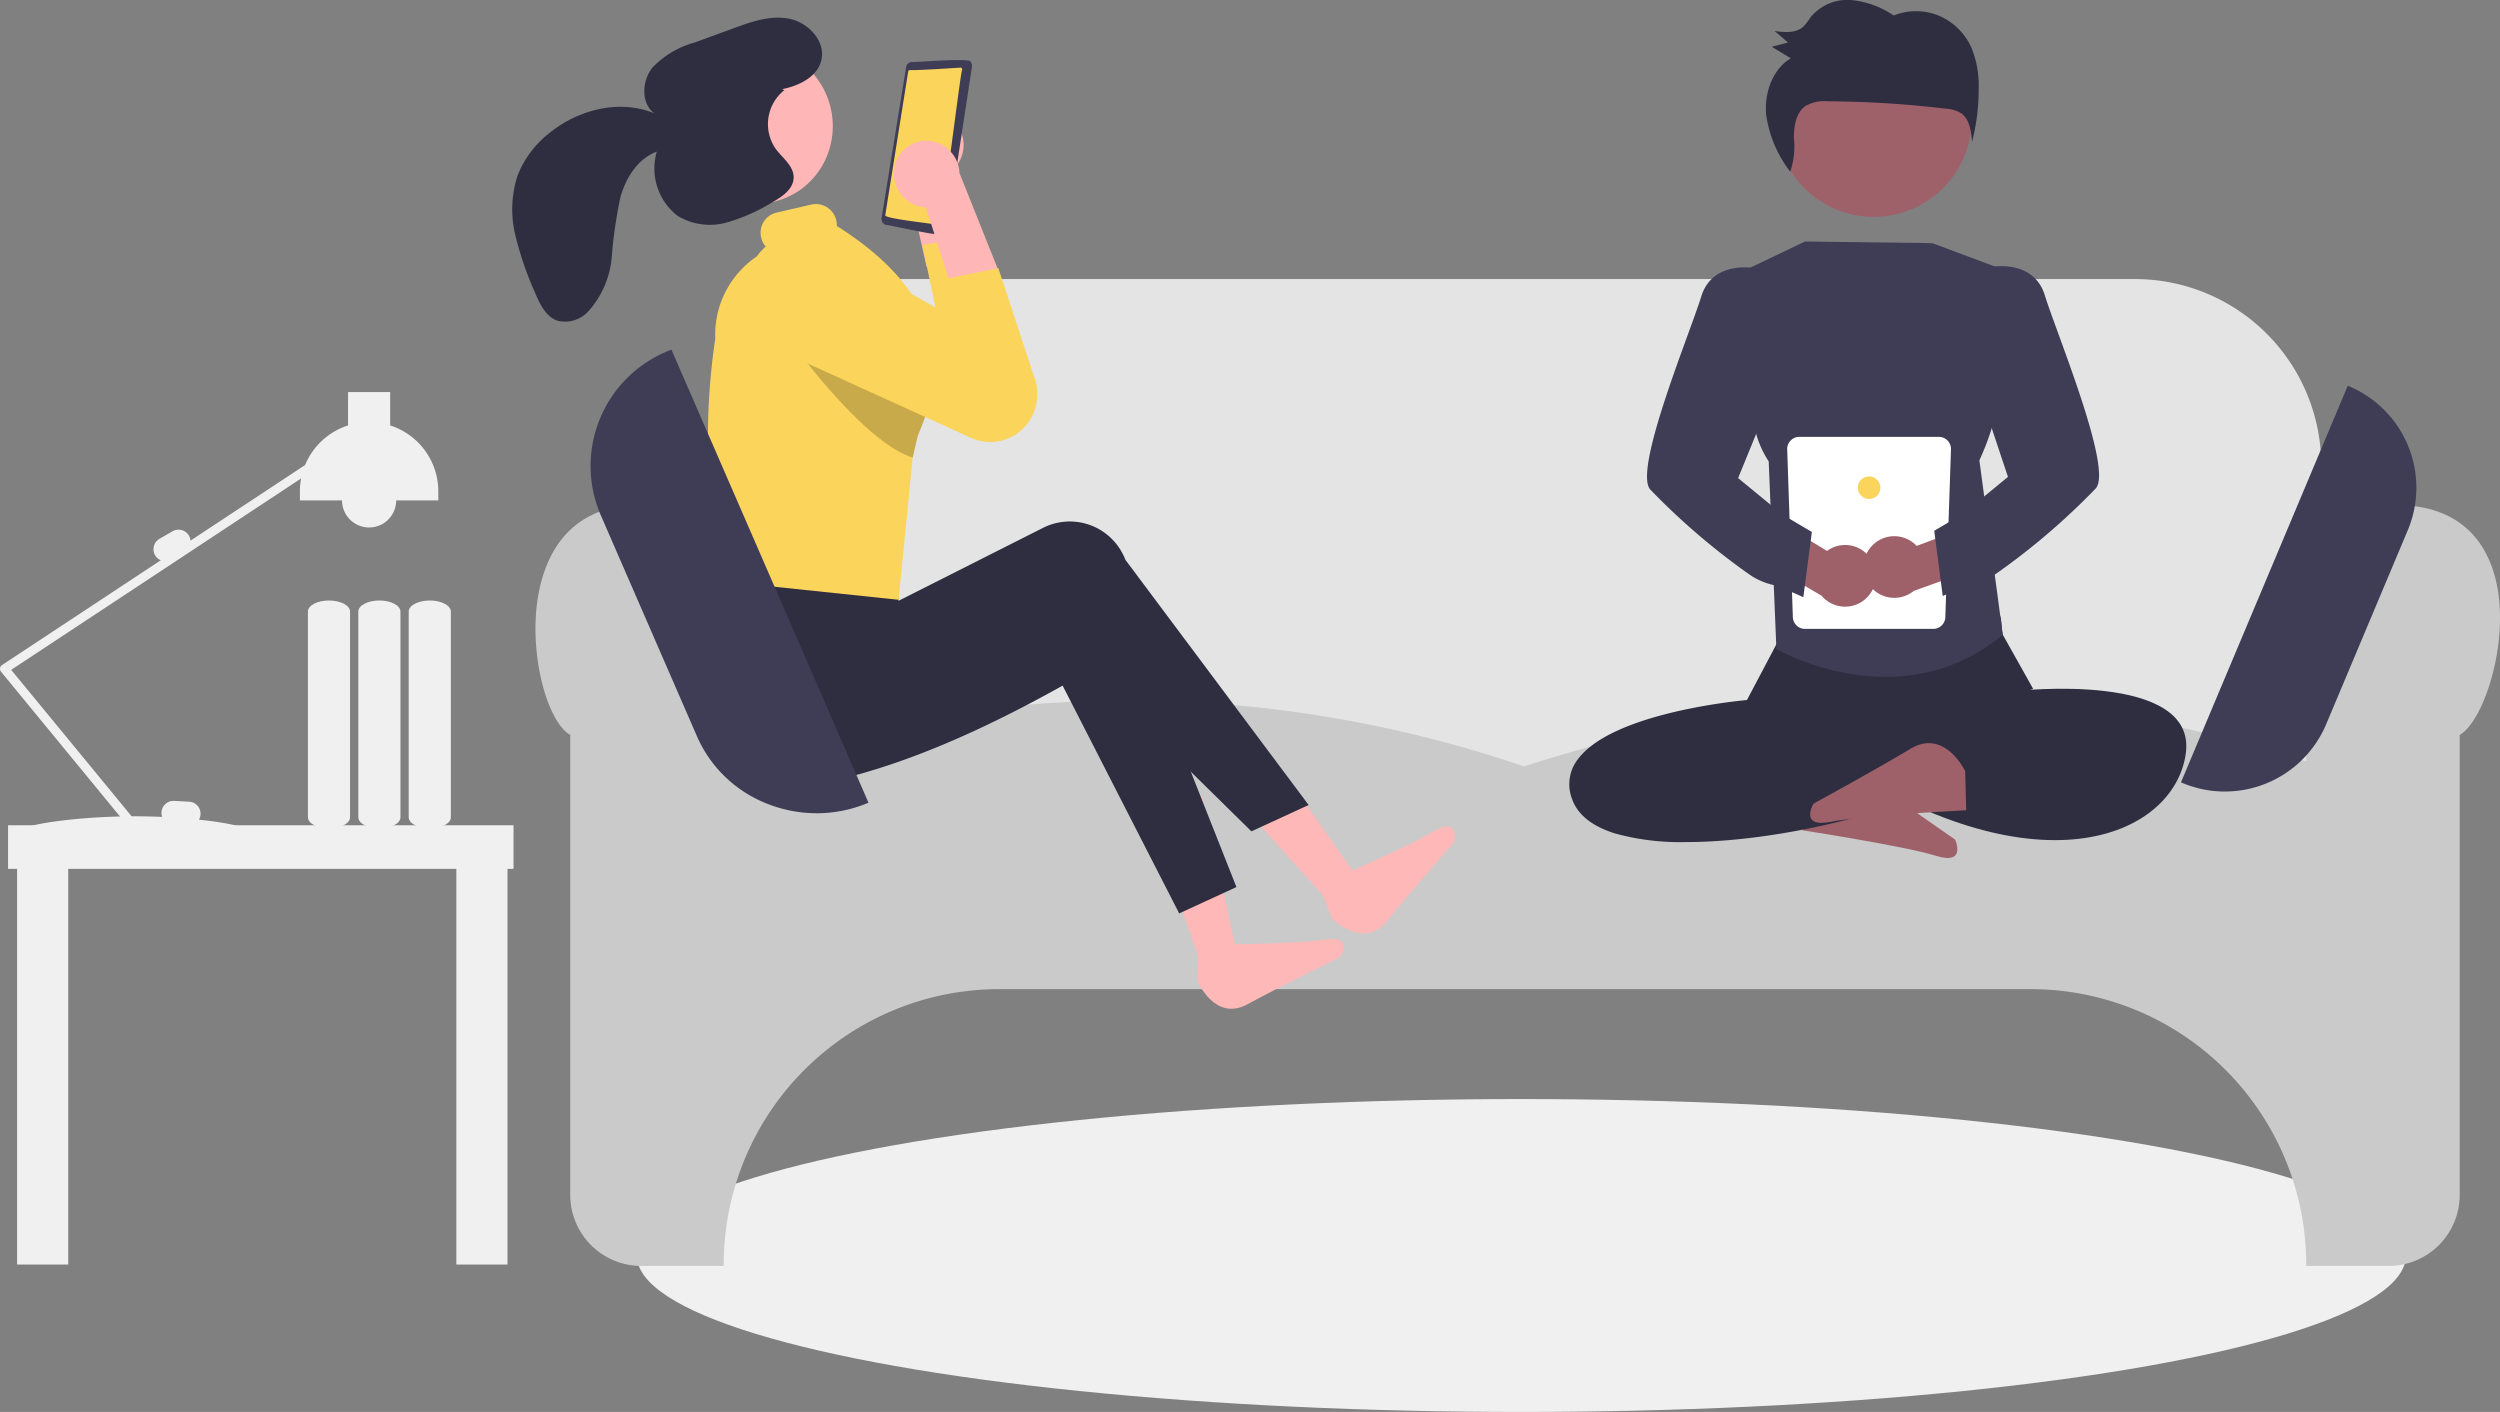 <svg xmlns="http://www.w3.org/2000/svg" width="271.099" height="153.112" viewBox="0 0 271.099 153.112">
  <rect x="0" y="0" width="271.099" height="153.112" fill="#808080" stroke="none"/>
  <g id="undraw_chilling_re_4iq9" transform="translate(0)">
    <ellipse id="Ellipse_29" data-name="Ellipse 29" cx="95.919" cy="16.965" rx="95.919" ry="16.965" transform="translate(69.062 119.182)" fill="#f0f0f0"/>
    <path id="Path_223" data-name="Path 223" d="M592.335,381.529H412.569V351.01h2.773V328.294a20.21,20.21,0,0,1,20.187-20.187H569.7a20.21,20.21,0,0,1,20.187,20.187V351.01h2.447Z" transform="translate(-338.17 -277.845)" fill="#e4e4e4"/>
    <path id="Path_224" data-name="Path 224" d="M563.479,465.7H554.53v-.163a29.886,29.886,0,0,0-29.852-29.852H412.772a29.886,29.886,0,0,0-29.852,29.852v.163h-8.949a7.7,7.7,0,0,1-7.69-7.69V408.12c-2.6-1.468-4.712-9.442-3.339-15.81.862-4,3.349-8.823,10.305-9.121,6.772-.291,11.8,6.066,12.247,12.186a13.2,13.2,0,0,1-2.658,8.988h.085v7.117a143.869,143.869,0,0,1,43.71-7.117,133.781,133.781,0,0,1,43.075,7.169c28.836-9.327,57.373-9.508,84.825-.537v-6.632h.085a13.2,13.2,0,0,1-2.658-8.988c.492-6.712,5.983-12.179,12.24-12.186h.021c7.378,0,9.987,4.442,10.877,8.17,1.575,6.6-1.317,15.282-3.925,16.762v49.888A7.7,7.7,0,0,1,563.479,465.7Z" transform="translate(-304.443 -328.423)" fill="#cacaca"/>
    <path id="Path_225" data-name="Path 225" d="M57.492,274.3H2.681v4.731H3.66v42.9H9.206v-42.9H51.293v42.9h5.546v-42.9h.653Z" transform="translate(-1.806 -184.809)" fill="#f0f0f0"/>
    <path id="Path_164" data-name="Path 164" d="M784.191,472.989s2.691-4.414,6.145-1.8,9.852,7.014,9.852,7.014,1.31,2.817-2.081,1.759-14.462-2.761-14.462-2.761Z" transform="translate(-588.18 -387.161)" fill="#9e616a"/>
    <path id="Path_161" data-name="Path 161" d="M718.745,443.343a26.551,26.551,0,0,1-7.651-.933c-2.5-.779-4.075-2.04-4.672-3.749a4.414,4.414,0,0,1,.692-4.376c3.7-4.825,16.552-6.186,18.276-6.347l3.5-6.623c.224-1.58-.835-2.777.994-2.806l21.641-.294c1.8-.038,1.287,1.075,1.594,2.616l3.3,5.886-14.19,5.989,2.145,5.228-.14.081C740.076,440.423,728.133,443.343,718.745,443.343Z" transform="translate(-535.951 -352.028)" fill="#2f2e41"/>
    <path id="Path_162" data-name="Path 162" d="M811.54,444.17s19.817-2.268,18.525,6.8-16.371,15.5-39.2,0l2.585-4.536s8.509-.423,13.678-2.691Z" transform="translate(-593.042 -369.231)" fill="#2f2e41"/>
    <path id="Path_226" data-name="Path 226" d="M793.126,298.459,786,295.795l-13.809-.178-5.944,2.843,1.669,9.595s-3.371,5.708.341,11.416l.833,20.34s13.314,7.721,24.552-1.551l-2.54-18.911s4.248-8.774.956-12.034Z" transform="translate(-576.459 -269.429)" fill="#3f3d56"/>
    <path id="Path_163" data-name="Path 163" d="M803,465.39s-2.219-4.669-5.925-2.431-10.525,5.956-10.525,5.956-1.595,2.666,1.888,1.965,14.67-1.248,14.67-1.248Z" transform="translate(-589.895 -381.766)" fill="#9e616a"/>
    <path id="Path_227" data-name="Path 227" d="M794.382,381.374h-13.9a1.319,1.319,0,0,1-1.319-1.319h0l-.612-18.187a1.319,1.319,0,0,1,1.319-1.319h15.124a1.319,1.319,0,0,1,1.319,1.319h0l-.612,18.187A1.319,1.319,0,0,1,794.382,381.374Z" transform="translate(-584.748 -313.177)" fill="#fff"/>
    <circle id="Ellipse_30" data-name="Ellipse 30" cx="1.225" cy="1.225" r="1.225" transform="translate(201.459 51.66)" fill="#fbd45c"/>
    <path id="Path_228" data-name="Path 228" d="M776.407,391.559a3.321,3.321,0,0,0-4.945-1.215l-6.49-3.933-3.352,3.361,9.244,5.425a3.339,3.339,0,0,0,5.544-3.639Z" transform="translate(-573.34 -330.602)" fill="#9e616a"/>
    <path id="Path_229" data-name="Path 229" d="M804.587,391.573a3.321,3.321,0,0,1,5.085-.279l7.106-2.664,2.672,3.923-10.088,3.621a3.339,3.339,0,0,1-4.775-4.6Z" transform="translate(-601.832 -332.096)" fill="#9e616a"/>
    <path id="Path_230" data-name="Path 230" d="M833.574,303.9s4.614-.923,5.844,3.076,7.382,18.762,5.536,20.915a74.537,74.537,0,0,1-10.765,9.227,7.5,7.5,0,0,1-3.076,1.23l-2.768,1.23-.923-7.074,3.157-1.87,4.84-3.974-2.768-8.3Z" transform="translate(-617.675 -274.945)" fill="#3f3d56"/>
    <path id="Path_231" data-name="Path 231" d="M743.68,304.3s-4.614-.923-5.844,3.076-7.382,18.762-5.536,20.915a74.532,74.532,0,0,0,10.765,9.227,7.5,7.5,0,0,0,3.076,1.23l2.768,1.23.923-7.074-3.157-1.87-4.84-3.974,4.46-10.919Z" transform="translate(-553.355 -275.216)" fill="#3f3d56"/>
    <circle id="Ellipse_31" data-name="Ellipse 31" cx="10.632" cy="10.632" r="10.632" transform="translate(192.55 2.257)" fill="#9e616a"/>
    <path id="Path_232" data-name="Path 232" d="M793.741,220.462a6.784,6.784,0,0,0-3.55-3.429,6.477,6.477,0,0,0-4.856,0,9.78,9.78,0,0,0-4.612-1.679,5.159,5.159,0,0,0-4.4,1.866,7.173,7.173,0,0,1-.768,1c-.815.754-2.053.646-3.136.491l1.458,1.249-1.764.461,2.058,1.248c-1.992,1.2-2.9,3.805-2.658,6.175a13.058,13.058,0,0,0,2.6,6.119,8.341,8.341,0,0,0,.4-3.622c-.009-1.3.221-2.77,1.26-3.5a4.16,4.16,0,0,1,2.449-.506,112.49,112.49,0,0,1,12.761.8,3.592,3.592,0,0,1,1.634.474c.937.639,1.119,1.957,1.213,3.114a22.564,22.564,0,0,0,.72-5.85A10.78,10.78,0,0,0,793.741,220.462Z" transform="translate(-579.983 -215.349)" fill="#2f2e41"/>
    <path id="Path_163-2" data-name="Path 163" d="M582.566,532.023s1.874,4.432,5.411,2.5,10.03-5.11,10.03-5.11,1.592-2.414-1.675-1.9-13.693.564-13.693.564Z" transform="translate(-452.704 -425.619)" fill="#feb8b8"/>
    <path id="Path_233" data-name="Path 233" d="M489.051,253.409a3.662,3.662,0,0,1,.083,5.113,3.512,3.512,0,0,1-.439.381l3.679,12.263-6.26-1.958-2.534-11.345a3.648,3.648,0,0,1,.446-4.44,3.511,3.511,0,0,1,5.026-.014Z" transform="translate(-385.64 -240.283)" fill="#ffb6b6"/>
    <path id="Path_234" data-name="Path 234" d="M387.149,282.035l3.933-1.386-3.594-16.169-5.805,2.046Z" transform="translate(-257.157 -178.192)" fill="#feb8b8"/>
    <path id="Path_163-3" data-name="Path 163" d="M624.326,500.07s3.438,3.367,5.957.222,7.284-8.582,7.284-8.582.538-2.841-2.28-1.111-12.417,5.8-12.417,5.8Z" transform="translate(-479.859 -400.421)" fill="#feb8b8"/>
    <path id="Path_235" data-name="Path 235" d="M417.382,264.315l3.095-2.8-9.55-13.533-4.567,4.126Z" transform="translate(-273.782 -167.08)" fill="#feb8b8"/>
    <path id="Path_236" data-name="Path 236" d="M457.568,293.808l.718,2.184,3.229,9.807a5.2,5.2,0,0,1-3.241,6.6,5.086,5.086,0,0,1-3.644-.186l-18.17-8.269a5.432,5.432,0,0,1-2.391-7.881,5.172,5.172,0,0,1,6.86-1.748l12.6,7.15-1.422-6.782Z" transform="translate(-352.085 -268.119)" fill="#fbd45c"/>
    <path id="Path_237" data-name="Path 237" d="M476.58,436.364l-6.206,2.857-12.64-24.7c-10.836,6.049-21.495,10.52-31.754,11.437a6.451,6.451,0,0,1-6.942-5.817q-.026-.248-.032-.5a57.155,57.155,0,0,1,1.593-12.816l17.452.217,1.424,2.179,15.734-7.943a6.445,6.445,0,0,1,8.652,2.977q.128.257.233.524Z" transform="translate(-342.503 -340.172)" fill="#2f2e41"/>
    <path id="Path_238" data-name="Path 238" d="M485.343,419.437l-6.206,2.857L459.12,402.6c-10.836,6.049-21.495,10.52-31.753,11.437a6.451,6.451,0,0,1-6.942-5.817q-.026-.248-.032-.5a57.153,57.153,0,0,1,1.593-12.816l18.467-4.811.409,7.208,15.734-7.943a6.445,6.445,0,0,1,8.652,2.977q.128.257.233.524Z" transform="translate(-343.436 -332.144)" fill="#2f2e41"/>
    <ellipse id="Ellipse_32" data-name="Ellipse 32" cx="8.348" cy="8.535" rx="8.348" ry="8.535" transform="translate(71.228 8.291) rotate(-19.413)" fill="#ffb6b6"/>
    <path id="Path_239" data-name="Path 239" d="M477.528,252.443a.67.67,0,0,0,.53.764c.22-.048,6.292,1.4,6.3.984a.647.647,0,0,0,.262-.43l2.71-17.712a.671.671,0,0,0-.16-.546c.085-.462-6.143.077-6.379.031a.636.636,0,0,0-.6.542Z" transform="translate(-381.93 -228.802)" fill="#3f3d56"/>
    <path id="Path_240" data-name="Path 240" d="M486.913,237.836s-5.253.339-5.192.253c-.131.04-.458-.054-.474.167l-2.485,15.572c-.2.393,5.629.953,5.72,1.077.484.11,2.428-16.71,2.618-16.86a.182.182,0,0,0-.149-.207A.175.175,0,0,0,486.913,237.836Z" transform="translate(-382.763 -230.5)" fill="#fbd45c"/>
    <path id="Path_241" data-name="Path 241" d="M433.8,285.549a2.315,2.315,0,0,0-.059-.608,2.264,2.264,0,0,0-2.691-1.713l-3.806.879a2.238,2.238,0,0,0-1.646,2.715,2.305,2.305,0,0,0,.821,1.288,10.25,10.25,0,0,0-5.8,9.658,72.5,72.5,0,0,0,.909,26.329l18.971,1.99,1.524-15.42.557-2.393c.152-.344.293-.683.42-1.022a18.259,18.259,0,0,0,1.316-5.97,13.635,13.635,0,0,0-.53-4.335C442.483,292.445,438.854,288.751,433.8,285.549Z" transform="translate(-343.056 -261.047)" fill="#fbd45c"/>
    <path id="Path_242" data-name="Path 242" d="M460.649,323.159a18.261,18.261,0,0,1-1.316,5.97c-.127.34-.268.679-.42,1.022l-.557,2.393c-5.8-1.823-14.3-14.063-14.3-14.063l4.825-2.833Z" transform="translate(-359.384 -282.925)" opacity="0.2" style="isolation: isolate"/>
    <path id="Path_243" data-name="Path 243" d="M481.73,265.024a3.67,3.67,0,0,0,2.82,4.272,3.526,3.526,0,0,0,.578.068l3.887,12.2,4.067-5.132-4.315-10.8a3.66,3.66,0,0,0-2.876-3.419,3.5,3.5,0,0,0-4.161,2.81Z" transform="translate(-384.723 -246.875)" fill="#ffb6b6"/>
    <path id="Path_244" data-name="Path 244" d="M460.07,305.434l6.036-1.208,3.948,11.99a5.281,5.281,0,0,1-.956,5.055h0a5.06,5.06,0,0,1-5.928,1.362L445,314.363a5.456,5.456,0,0,1-2.869-6.932h0a5.174,5.174,0,0,1,6.823-2.943,5.32,5.32,0,0,1,.516.246l12.594,7.15Z" transform="translate(-357.842 -275.139)" fill="#fbd45c"/>
    <path id="Path_245" data-name="Path 245" d="M384.806,221.339c-2.031-.4-4.08.323-6.012,1.031l-4.2,1.54a9.968,9.968,0,0,0-4.616,2.733c-1.132,1.427-1.271,3.844.2,4.949-3.749-1.53-8.167-.424-11.3,2.089a10.885,10.885,0,0,0-3.522,4.677,11.835,11.835,0,0,0-.248,6.428,35.65,35.65,0,0,0,2.111,6.178c.522,1.267,1.181,2.671,2.456,3.121a3.424,3.424,0,0,0,3.373-1.033,10.054,10.054,0,0,0,2.525-5.91,48.913,48.913,0,0,1,.951-6.5c.6-2.1,1.907-4.147,3.933-4.888a6.487,6.487,0,0,0,2.235,6.948,6.746,6.746,0,0,0,5.311.744,19.725,19.725,0,0,0,5-2.218c1.082-.605,2.309-1.449,2.292-2.713-.016-1.239-1.213-2.075-1.95-3.072a4.706,4.706,0,0,1,.935-6.354l-.234-.11c1.85-.37,3.877-1.346,4.27-3.221C388.745,223.706,386.837,221.736,384.806,221.339Z" transform="translate(-299.233 -219.309)" fill="#2f2e41"/>
    <path id="Path_246" data-name="Path 246" d="M405.271,381.84a14.478,14.478,0,0,1-5.316-1.015A13.764,13.764,0,0,1,392.3,373.5l-10.464-24.048a13.457,13.457,0,0,1,7.516-17.813l.178-.072L410.9,380.7l-.178.072a14.474,14.474,0,0,1-5.455,1.071Z" transform="translate(-316.72 -293.653)" fill="#3f3d56"/>
    <path id="Path_247" data-name="Path 247" d="M914.188,387.571a11.839,11.839,0,0,1-4.6-.931l-.153-.064,18.088-43.006.15.063a11.922,11.922,0,0,1,6.36,15.594l-8.854,21.052A11.927,11.927,0,0,1,914.188,387.571Z" transform="translate(-672.931 -301.738)" fill="#3f3d56"/>
    <path id="Path_248" data-name="Path 248" d="M184.535,375.593a.489.489,0,0,1,.214-.336l17.217-11.366a1.29,1.29,0,0,1-.618-.541h0a1.309,1.309,0,0,1,.478-1.783l1.413-.816a1.309,1.309,0,0,1,1.783.478,1.285,1.285,0,0,1,.165.536l12.428-8.2a7.523,7.523,0,0,1,4.656-4.292v-3.618h4.568v3.618a7.506,7.506,0,0,1,5.22,7.149v.979h-4.568a2.936,2.936,0,1,1-5.873,0h-4.568v-.979a7.543,7.543,0,0,1,.132-1.4l-31.441,20.756,13.06,15.879h.3c1.042,0,2.052.025,3.014.067a1.291,1.291,0,0,1-.075-.5,1.309,1.309,0,0,1,1.371-1.235l1.629.085a1.309,1.309,0,0,1,1.235,1.371,1.283,1.283,0,0,1-.177.578c2.881.306,4.747.728,4.747.943,0,.352-5.012.017-11.286,0a.488.488,0,0,1-.837.147l-.121-.147c-6.255.017-11.246.35-11.246,0,0-.331,4.438-1.154,10.188-1.286L184.64,375.977A.49.49,0,0,1,184.535,375.593Z" transform="translate(-184.529 -303.139)" fill="#f0f0f0"/>
    <path id="Path_249" data-name="Path 249" d="M320.377,438.446V416.135c0-.662,1.025-1.2,2.284-1.2s2.284.539,2.284,1.2v22.311c0,.662-1.025,1.2-2.284,1.2S320.377,439.108,320.377,438.446Z" transform="translate(-276.056 -349.818)" fill="#f0f0f0"/>
    <path id="Path_250" data-name="Path 250" d="M303.627,438.446V416.135c0-.662,1.025-1.2,2.284-1.2s2.284.539,2.284,1.2v22.311c0,.662-1.025,1.2-2.284,1.2S303.627,439.108,303.627,438.446Z" transform="translate(-264.771 -349.818)" fill="#f0f0f0"/>
    <path id="Path_251" data-name="Path 251" d="M286.877,438.446V416.135c0-.662,1.024-1.2,2.284-1.2s2.284.539,2.284,1.2v22.311c0,.662-1.024,1.2-2.284,1.2S286.877,439.108,286.877,438.446Z" transform="translate(-253.486 -349.818)" fill="#f0f0f0"/>
  </g>
</svg>
